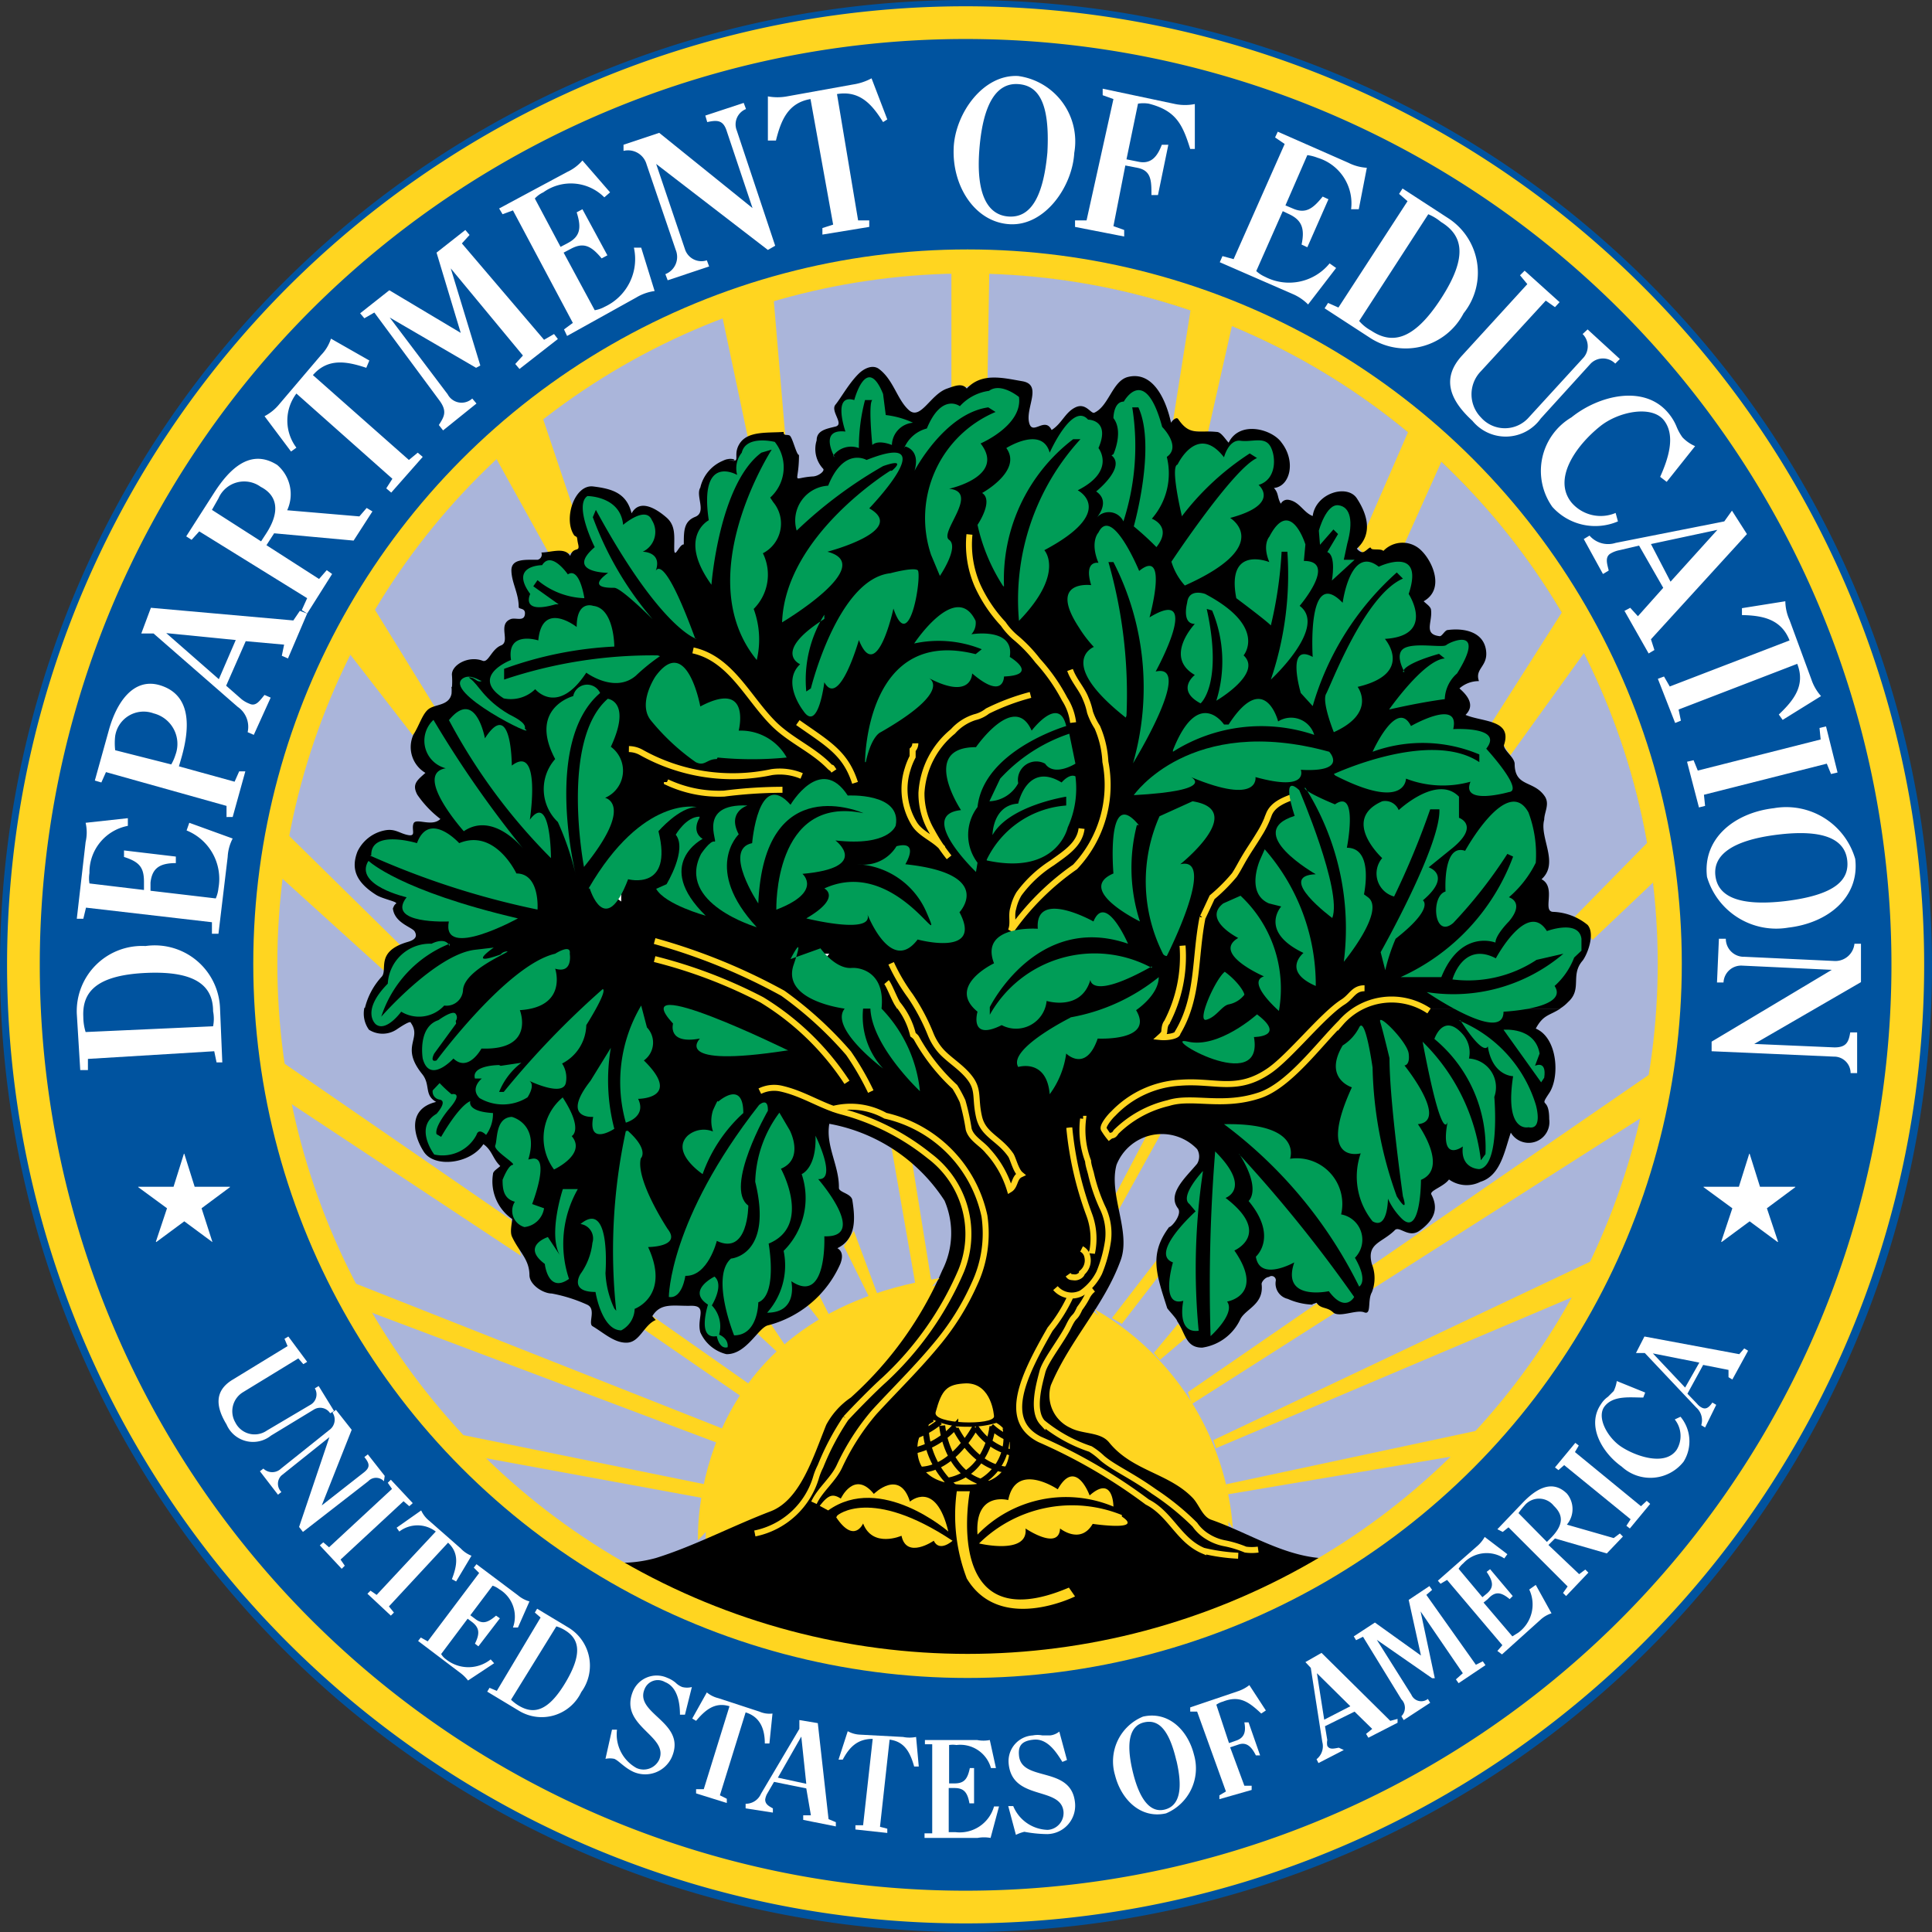 <svg xmlns="http://www.w3.org/2000/svg" xmlns:xlink="http://www.w3.org/1999/xlink" viewBox="0 0 50.32 50.32"><rect x="0" y="0" width="50.32" height="50.32" fill="#333333" stroke="none"/><defs><clipPath id="clip-path" transform="translate(0 -0.42)"><rect width="50.56" height="51.06" style="fill:none"/></clipPath></defs><g id="Layer_2" data-name="Layer 2"><g id="header_footer" data-name="header/footer"><g style="clip-path:url(#clip-path)"><path d="M25.16,50.74A25.16,25.16,0,1,0,0,25.58,25.17,25.17,0,0,0,25.16,50.74" transform="translate(0 -0.42)" style="fill:#00539f"/><path d="M25.19,43.53a18,18,0,1,0-18-18,18,18,0,0,0,18,18" transform="translate(0 -0.42)" style="fill:#aab5da"/><polyline points="23.22 29.89 23.84 33.44 24.26 33.39 23.74 30.16" style="fill:#ffd520"/><polygon points="30.94 36.26 43.14 27.86 42.83 29.06 31.04 36.57 30.94 36.26" style="fill:#ffd520"/><polygon points="30.05 35.24 30.68 34.48 30.94 34.8 30.21 35.42 30.05 35.24" style="fill:#ffd520"/><polygon points="28.96 34.33 30.21 32.71 30.23 33.17 29.22 34.48 28.96 34.33" style="fill:#ffd520"/><polyline points="41.02 23.87 43.09 21.76 43.25 22.8 41.48 24.48" style="fill:#ffd520"/><polyline points="39.34 19.67 41.37 16.85 40.8 15.76 38.81 18.89" style="fill:#ffd520"/><polyline points="22.62 33.75 21.98 32.46 22.24 32.06 22.85 33.7 22.62 33.77" style="fill:#ffd520"/><polygon points="21.32 33.7 21.6 34.26 21.36 34.41 21.04 34 21.32 33.7" style="fill:#ffd520"/><polygon points="20.04 34.43 20.47 35.07 20.25 35.22 19.57 34.59 20.04 34.43" style="fill:#ffd520"/><polygon points="16.91 34.22 19.5 36.04 19.29 36.36 16.65 34.54 16.91 34.22" style="fill:#ffd520"/><polygon points="13.31 31.77 7.26 27.6 7.42 28.64 13.57 32.71 13.31 31.77" style="fill:#ffd520"/><polygon points="7.41 21.65 10.44 24.63 10.02 25.3 7.15 22.7 7.41 21.65" style="fill:#ffd520"/><polygon points="8.93 16.8 10.75 19.15 11.33 18.42 9.66 15.71 8.93 16.8" style="fill:#ffd520"/><polyline points="35.54 14.46 36.52 14.3 37.67 11.74 36.78 11.01 35.37 14.25" style="fill:#ffd520"/><polygon points="32.14 8.25 31.04 7.88 30.52 11.17 31.46 11.27 32.14 8.25" style="fill:#ffd520"/><polygon points="12.84 11.79 14.36 14.53 15.28 14.29 14.09 10.75 12.84 11.79" style="fill:#ffd520"/><polygon points="19.52 11.59 18.79 8.14 20.14 7.67 20.45 11.32 19.52 11.59" style="fill:#ffd520"/><polygon points="25.77 6.84 25.72 9.92 24.78 10.18 24.78 6.89 25.77 6.84" style="fill:#ffd520"/><polyline points="28.91 30.83 29.11 31.56 30.23 29.54 29.88 29.54 29.07 31.08" style="fill:#ffd520"/><path d="M25.36,42.6C28.69,42.6,32,42.31,32,40s-3.29-6.72-6.72-6.3-6.9,4.4-6.9,6.72,3.69,2.19,7,2.19" transform="translate(0 -0.42)" style="fill:#ffd520"/><path d="M11.77,18.34a2,2,0,0,0,0-.35c0-.26.44-.5.8-.36.15.06.23-.3.48-.4s-.09-.54.24-.68c.12-.06.35.07.38-.12s-.16-.13-.16-.2c0-.36-.18-.62-.19-.94S13.66,15,14,15a.14.14,0,0,0,.1-.19c.25,0,.61-.15.75.09.09-.26.26-.08.21-.3s0-.17-.1-.23c-.3-.42,0-1.34.49-1.28s.87.17,1,.7c.22-.4.67-.1.91.11s.2.48.2.8.13-.11.25-.1c0-.36,0-.6.3-.72s0-.55.13-.76a1,1,0,0,1,.59-.7c.28-.14.49.08.05-.05.5.15.17-.05.38-.39s.72-.28,1.15-.31c0,.11.07.06.15.09s.18.51.25.51c0,.8-.23.6.35.56.15,0,.33-.14.28-.2a.75.75,0,0,1-.17-.74c0-.26.25-.3.49-.36s-.14-.4,0-.57.37-.59.63-.83c.11-.1.32-.22.49-.11.39.28.48.8.79,1.08s.56-.41,1-.56c.2-.07.39-.15.51,0,.39-.42.93-.28,1.45-.19s.09.67.17,1.06.41-.16.59.21c.27-.17.35-.46.62-.59s.4.17.49.14c.38-.17.47-.82.87-.93.66-.17,1,.59,1.13,1.19.05-.08.15-.16.19-.09.3.44.51.28,1,.33.11,0,.21.17.31.28.29-.59,1.14-.35,1.38,0,.38.49.22,1.14-.2,1.18.13.14.08.24.18.41a.19.19,0,0,1,.21-.1c.28.05.38.33.62.42.08-.6.9-.84,1.15-.46s.44.91,0,1.31c0,0,.1.13.19.08s.16-.15.18-.09.26,0,.32.07a.69.69,0,0,1,1,0c.29.29.6,1,.05,1.31.07.07.17.13.19.21.05.33-.21.65.23.7.06,0,.13-.15.2-.16.44-.06.92.05,1,.5s-.3.49-.18.83a.76.76,0,0,0-.53.21l0,0Z" transform="translate(0 -0.42)"/><path d="M38,18.34c.2.17.44.44.17.7.45.19,1.23.12,1,.79,0,.14.27.31.28.48,0,.61.48.43.77.83.16.21,0,.43,0,.63-.13.47.4,1.13-.07,1.55.4.21,0,.85.31.85a1.5,1.5,0,0,1,.89.34c.2.23,0,.76-.13.93-.33.38,0,.74-.38,1.08a1,1,0,0,1-.21.17H9.5a1.86,1.86,0,0,1,.44-.83c.17-.18-.18-.66.69-.91.2-.06.24-.15.17-.27s-.58-.23-.57-.67c0,.17,0,0,.08-.05s-.33-.12-.51-.23c-.59-.37-.64-.74-.49-1.13a1,1,0,0,1,.7-.55c.28-.06.4.08.62.12s.08-.14.14-.3.48.1.7-.12a2.75,2.75,0,0,1-.6-.63c-.15-.28,0-.38.21-.57a.78.78,0,0,1-.31-1c.16-.25.24-.57.42-.68s.51-.08.57-.38a1.09,1.09,0,0,0,0-.18Z" transform="translate(0 -0.42)"/><path d="M40.64,26.69c-.29.19-.44.15-.64.52.57.24.63,1.26.35,1.68s0,.06,0,.68a.54.54,0,0,1-1,.35c-.16.46-.26,1.12-.79,1.28a.79.79,0,0,1-.82-.06c-.14.19-.51.29-.46.39.23.43,0,.72-.3.94s-.54-.15-.66,0c-.34.33-.73.33-.59.87a1,1,0,0,1,0,.74c-.12.21,0,.6-.2.52s-.65.15-.81,0-.32-.08-.43-.25c-.23.09-.13,0-.1.05a1.72,1.72,0,0,1-.65-.15.41.41,0,0,1-.31-.48.11.11,0,0,0-.18-.09c-.09,0-.2.13-.19.19.06.52-.4.63-.55.9a1.3,1.3,0,0,1-1,.75c-.43,0-.43-.37-.65-.69,0-.05-.25-.31-.26-.34-.28-.88-.48-1.4.05-2.11.07,0,.35-.34.23-.49-.29-.38.21-.81.5-1.16a.37.37,0,0,0,0-.38,1.27,1.27,0,0,0-2.1.41c-.21.78.38,1.73.11,2.48-.43,1.19-1.32,2.07-1.82,3.26a.93.93,0,0,0,.51,1.11c.32.17.77.1,1,.37.61.76,1.56.8,2.19,1.46.16.17.25.48.47.56,1.09.38,2.12,1.11,3.33,1-.3.54-.89.68-1.38.89a22.81,22.81,0,0,1-3.52,1.33,18.65,18.65,0,0,1-8.34.23,19.18,19.18,0,0,1-5.75-2.24s.07-.1.1-.09A3.47,3.47,0,0,0,17.08,41c1-.31,2-.84,3-1.22.76-.3,1.09-1.38,1.44-2.25a2,2,0,0,1,.64-.71,9.53,9.53,0,0,0,2.38-3.31,2.14,2.14,0,0,0,.06-1.82,4.54,4.54,0,0,0-3-2c-.1.58.26,1.09.25,1.67,0,.12.32.14.35.32.07.45.12,1-.39,1.25.17.1.12.29.08.4A2.83,2.83,0,0,1,20,34.94c-.25.06-.56.76-1.08.75a1,1,0,0,1-.68-.57c-.1-.37.2-.7-.25-.69s-.78-.09-1,.27c0,0,.05.06.09.1-.31.13-.41.57-.74.59s-.62-.26-.91-.43c-.12-.08.11-.45-.14-.56a4,4,0,0,0-.92-.29c-.22,0-.57-.22-.58-.47,0-.42-.26-.6-.45-1-.07-.13,0-.38,0-.47A1.19,1.19,0,0,1,12.84,31c0-.08.12-.14.19-.21-.2-.19-.21-.41-.44-.57-.33.51-1.27.63-1.55.2s-.43-1.12.32-1.3c-.32-.18-.14-.44-.36-.72-.59-.73,0-.92-.3-1.34,0-.08-.32.14-.38.18a.66.66,0,0,1-.71,0,.72.72,0,0,1-.12-.57Z" transform="translate(0 -0.42)"/><polygon points="45.84 30.91 46.76 30.91 46.76 30.92 46.02 31.47 46.31 32.34 46.3 32.35 45.57 31.81 44.84 32.35 44.83 32.34 45.12 31.47 44.37 30.92 44.37 30.91 45.29 30.91 45.56 30.05 45.57 30.05 45.84 30.91" style="fill:#fff"/><polygon points="5.07 30.91 5.99 30.91 5.99 30.92 5.25 31.47 5.53 32.34 5.53 32.35 4.8 31.81 4.07 32.35 4.06 32.34 4.35 31.47 3.6 30.92 3.6 30.91 4.52 30.91 4.79 30.05 4.8 30.05 5.07 30.91" style="fill:#fff"/><path d="M25.15,50.09A24.54,24.54,0,1,0,.61,25.55,24.54,24.54,0,0,0,25.15,50.09Z" transform="translate(0 -0.42)" style="fill:none;stroke:#ffd520;stroke-width:0.852px"/><polygon points="31.6 37.51 41.63 32.76 41.27 33.65 31.67 37.72 31.6 37.51" style="fill:#ffd520"/><polygon points="31.93 38.66 38.76 37.2 38.14 37.88 31.98 38.92 31.93 38.66" style="fill:#ffd520"/><polygon points="9.03 33.34 9.5 34.12 18.71 37.59 18.82 37.21 9.03 33.34" style="fill:#ffd520"/><polygon points="11.63 37.29 18.41 38.67 18.32 39.02 12.11 37.88 11.63 37.29" style="fill:#ffd520"/><path d="M21.39,25.26s.07.09.11.09.07-.06.1-.09Z" transform="translate(0 -0.42)" style="fill:#fff"/><path d="M16.18,23.69s-.1.07-.1.11.06.07.1.1Z" transform="translate(0 -0.42)" style="fill:#fff"/><path d="M32,26.58a.68.68,0,0,0,.41-.25c0-.07-.17-.35-.51-.6-.26.21-.74,1.32-.48,1.25s.4-.36.58-.4" transform="translate(0 -0.42)" style="fill:#009d57"/><path d="M12.21,18.06c.1,0,.15.05.22.09s.14,0,.1,0-.27-.18-.46-.07c-.6.35,2,1.63,1.6,1.32.05-.16-.31-.32-.42-.38-.66-.39-.79-.78-1-.92" transform="translate(0 -0.42)" style="fill:#009d57"/><path d="M18.18,40.54s-.29-5.81,6.29-6.83" transform="translate(0 -0.42)" style="fill:#ffd520"/><path d="M28.51,34.52a7.17,7.17,0,0,1,3.6,5.71" transform="translate(0 -0.42)" style="fill:#ffd520"/><path d="M21.67,29.31a1.85,1.85,0,0,1,1.39.17,3.41,3.41,0,0,1,2.58,2.61,3.1,3.1,0,0,1-.26,1.77,6.66,6.66,0,0,1-.94,1.52c-.54.66-1.12,1.22-1.67,1.82a6.17,6.17,0,0,0-.91,1.42c-.16.34-.51.61-.66.94M19.79,28.84a.84.84,0,0,1,.54-.07c.6.13,1.07.47,1.63.61a6.17,6.17,0,0,1,2.25,1.15,2.54,2.54,0,0,1,.82,3,8.37,8.37,0,0,1-2,2.83c-.29.26-.74.72-1,1a6.69,6.69,0,0,0-.66,1.25,1.69,1.69,0,0,0-.11.27,2.1,2.1,0,0,1-1.6,1.48" transform="translate(0 -0.42)" style="fill:none;stroke:#ffd520;stroke-width:0.156px"/><path d="M21.35,39.64c.24-.31.35-.31.55-.19,0,0,.35-.75.86-.12,0,0,.67-.67.94.2,0,0,.67-.59,1,.78,0,0-1.76-1.53-3.13-.55Z" transform="translate(0 -0.42)" style="fill:#ffd520"/><path d="M21.81,39.89s.86-.76,3,.66c0,0-.34.31-.49,0,0,0-.71.49-.84-.13,0,0-.75.33-1-.32,0,0-.23.54-.7-.16" transform="translate(0 -0.42)" style="fill:#ffd520"/><path d="M24.37,37.2c.16-.59.29-.73.8-.75.67,0,.72.86.72.86,0,.24-1.61.21-1.52-.11" transform="translate(0 -0.42)" style="fill:#ffd520"/><path d="M24.31,37.45a.74.74,0,0,0-.41.59c-.06.63.33,1.05,1.25,1.05s1.15-.5,1.15-1a.67.67,0,0,0-.35-.61,2.46,2.46,0,0,1-.78.1,2,2,0,0,1-.86-.18" transform="translate(0 -0.42)" style="fill:#ffd520"/><path d="M24.54,37.55s.1,1.35,1.24,1.52m-.89-1.44s.47,1,1.34,1.07m-.81-1.09a1.55,1.55,0,0,0,1,.66m-.61-.7a1.56,1.56,0,0,0,.57.35m-.19-.31a1.32,1.32,0,0,1-.75,1.46m.41-1.5S25.74,38.86,24.6,39m.8-1.41s-.56,1.09-1.43,1.11m.91-1.13a2.06,2.06,0,0,1-1.1.64m.7-.76a2.12,2.12,0,0,1-.6.35" transform="translate(0 -0.42)" style="fill:none;stroke:#000;stroke-width:0.157px"/><path d="M28.47,34a.6.6,0,0,0-.17.22,2.2,2.2,0,0,1-.18.28l0,0c-.14.31-.12.12-.29.47s-.61.9-.68,1.18-.29,1,0,1.32a3.9,3.9,0,0,0,1.25.69,1.83,1.83,0,0,1,.31.24c.31.26.73.43,1.35.87a6.86,6.86,0,0,1,1.06.86,1.08,1.08,0,0,0,.33.31,1.28,1.28,0,0,0,.42.17s0,0,0,0a2.87,2.87,0,0,1,.57.17,1.2,1.2,0,0,0,.33,0m-4.6-7.83a.28.28,0,0,1,.15.2.42.42,0,0,1-.14.42c0,.06-.11.13-.2.12s-.11,0-.16-.07m.39-4.06a2.31,2.31,0,0,0,.13,1.1c0,.09.06.26.08.35a4.49,4.49,0,0,0,.29.85,1.54,1.54,0,0,1,.15.87,3.49,3.49,0,0,1-.23.84,1.39,1.39,0,0,1-.46.53.56.56,0,0,1-.68-.13m.38.24a4.07,4.07,0,0,1-.52.83c-.7,1.22-1.26,2.37-.27,2.87a14.07,14.07,0,0,1,2.8,1.63c.61.31.82,1,1.46,1.27a4.87,4.87,0,0,0,.91.13m-4.4-11.15a8.9,8.9,0,0,0,.52,2.27,1.78,1.78,0,0,1,.07,1V33" transform="translate(0 -0.42)" style="fill:none;stroke:#ffd520;stroke-width:0.156px"/><path d="M29,39.66s0-.84-.62-.29c0,0-.36-1-.83-.16,0,0-1.09-.74-1.29.28,0,0-.88-.24-.8.9A3.2,3.2,0,0,1,29,39.66" transform="translate(0 -0.42)" style="fill:#ffd520"/><path d="M29.22,39.88a3.45,3.45,0,0,0-3.72.74s1.29.31,1.21-.39c0,0,.87.59.9,0,0,0,.53.43.85-.12,0,0,1.35.2.76-.19" transform="translate(0 -0.42)" style="fill:#ffd520"/><path d="M25.15,41.48C26,43,28,42,28,42l-.16-.23c-3.33,1.42-2.58-2.51-2.58-2.51h-.34a4.61,4.61,0,0,0,.26,2.27" transform="translate(0 -0.42)" style="fill:#ffd520"/><path d="M24.11,37.39a2.17,2.17,0,0,0,.76,1.78" transform="translate(0 -0.42)" style="fill:none;stroke:#000;stroke-width:0.157px"/><path d="M11.69,19.17a15.15,15.15,0,0,0,2.66,3.6s0-1.74-.55-1c0,0,.31-2-.47-1.41,0,0,0-1.79-.7-.71,0,0-.24-1.33-.94-.47" transform="translate(0 -0.42)" style="fill:#009d57"/><path d="M11.29,19.17a28.14,28.14,0,0,0,2.35,3.37s-.78-1-1.56-.47c0,0-1.33-1.49-.47-1.64a.74.74,0,0,1-.32-1.26" transform="translate(0 -0.42)" style="fill:#009d57"/><path d="M15,23.22s-.87-3.47.63-4.75a.37.37,0,0,0-.7.08s-1.18.31-.47,1.64a1.18,1.18,0,0,0,.07,1.64A7.6,7.6,0,0,1,15,23.22" transform="translate(0 -0.42)" style="fill:#009d57"/><path d="M15.21,23s-.63-3.29.62-4.38c0,0,.63.07.08,1.25a.77.77,0,0,1-.15,1.33s.78.16-.55,1.8" transform="translate(0 -0.42)" style="fill:#009d57"/><path d="M9.63,22.7A21.18,21.18,0,0,0,14,24.11s.07-.94-.55-.94c0,0-.55-1.18-1.49-.79,0,0-.78-.86-1.1,0,0,0-1.21-.37-1.19.32" transform="translate(0 -0.42)" style="fill:#009d57"/><path d="M9.61,22.85s.8.77,3.88,1.49c0,0-2,1.1-1.8.08,0,0-1.65.08-1.1-.63,0,0-1.37-.31-1-.94" transform="translate(0 -0.42)" style="fill:#009d57"/><path d="M11.71,25A3.07,3.07,0,0,0,9.93,26.9s1.4-1.6,2.42-1.74l.51-.06s-.74.51.18.18a.22.22,0,0,1,.17-.08c.12,0-1.11.47-1.15,1a.43.43,0,0,1-.49.41.89.89,0,0,1-1.12.16s-.39.54-.66.33c0,0-.41-.33.31-1.06A1.1,1.1,0,0,1,11.24,25s.37-.2.47.07" transform="translate(0 -0.42)" style="fill:#009d57"/><path d="M11.88,27.08l-.57.78s-.13.24.06.18c0,0,1.84-2.49,3.09-2.78,0,0,.42-.27.38,0,0,0,.09.53-.38.39,0,0,.34,1-.92,1.08,0,0,.42,1.05-1,1,0,0-.34.63-.73.26,0,0-.62.68-.8,0,0,0-.14-.82.41-1,0,0,.38-.28.45-.16a.15.15,0,0,1,0,.18" transform="translate(0 -0.42)" style="fill:#009d57"/><path d="M11.45,28.63a3.59,3.59,0,0,0,.31.29s.34-.08-.07.39c0,0-.38.45-.32.65l.12.07s.45-.8.76-.93c0,0-.11.27.59.31a.93.93,0,0,1-.18.57s-.19-.2-.25,0a1,1,0,0,1-1.1.51s-.54-.71.06-1.06c0,0,.3-.33.08-.37a.21.21,0,0,1-.18-.24Z" transform="translate(0 -0.42)" style="fill:#009d57"/><path d="M13,28.16s-.73,0-.63.35l.18,0s-.32.25-.06.51A1.2,1.2,0,0,0,13.74,29s.25-.37,0-.45c0,0,.94.47,1,.06a.68.68,0,0,0-.1-.49,1.15,1.15,0,0,0,.63-1s.56-.88.43-.94a22.52,22.52,0,0,0-2.58,2.68H13a1.8,1.8,0,0,1,.58-.76l-.54.08" transform="translate(0 -0.42)" style="fill:#009d57"/><path d="M13.86,30.6c.49-.08,0,1.18,0,1.18s.31.11.31.11a.58.58,0,0,1-.51.49.44.44,0,0,1-.25-.66c-.3-.08-.32-.34-.32-.57,0,0,.14-.37.26-.39s-.51-.37-.45-.51,0-.72.43-.74c0,0,.72.17.43,1.11" transform="translate(0 -0.42)" style="fill:#009d57"/><path d="M18.61,33.67s-.74.36-.17.73c0,0-.3.92.23.82,0,0,.06.35.28.29,0,0,.05-.21-.22-.33a.79.79,0,0,0-.19-.76s.33-.53.07-.75" transform="translate(0 -0.42)" style="fill:#009d57"/><path d="M20,29.35s-1.15,2-.51,2.47c0,0,0,1.31-.82.92,0,0-.23.93-.82.91,0,0-.08.61-.43.55,0,0,0-2,2.35-5,0,0,.23-.21.23.12" transform="translate(0 -0.42)" style="fill:#009d57"/><path d="M18.71,29.11s.65-.58.65.3A3.94,3.94,0,0,0,18.3,31s-.84-.56-.39-1a.64.64,0,0,1,.66-.11.89.89,0,0,1,0-.55c.12-.27.12-.24.12-.24" transform="translate(0 -0.42)" style="fill:#009d57"/><path d="M16.3,29.88a14.73,14.73,0,0,0-.25,4.68L16,34.5a2.43,2.43,0,0,1-.23-.92s.15-1.94-.65-1.28a.38.38,0,0,1,.31.49,1.71,1.71,0,0,1-.31.81s-.31.47.39.47c0,0,.16,1,.67,1a.65.65,0,0,0,.35-.56s.94-.34.35-1.61c0,0,.88,0,.51-.47,0,0-.84-1.27-.7-1.84,0,0,.23-.21-.34-.72" transform="translate(0 -0.42)" style="fill:#009d57"/><path d="M20.53,27.78s-4.3-2.11-3-.7c0,0-.16.55.7.39,0,0-.78.78,2.27.31" transform="translate(0 -0.42)" style="fill:#009d57"/><path d="M16.7,26.61a3.9,3.9,0,0,0-.4,3.05s.55-.15.32-.62c0,0,1.17,0,.15-1a.57.57,0,0,0,.08-.86Z" transform="translate(0 -0.42)" style="fill:#009d57"/><path d="M15.91,27.71A5,5,0,0,0,16,29.82s-.7.47-.55-.31c0,0-.86.07-.07-.94Z" transform="translate(0 -0.42)" style="fill:#009d57"/><path d="M14.66,29a1.37,1.37,0,0,0-.23,1.88s.86-.4.46-.87c0,0,.32-.15-.23-1" transform="translate(0 -0.42)" style="fill:#009d57"/><path d="M14.27,32.64s-.71.23-.08.7c0,0,.08.78.63.39a2.87,2.87,0,0,1,.23-2.34h-.39s-.39,1.17-.08,1.72Z" transform="translate(0 -0.42)" style="fill:#009d57"/><path d="M17.05,24.93a15.52,15.52,0,0,1,3.34,1.36,9.79,9.79,0,0,1,1.71,1.56,7.24,7.24,0,0,1,.58,1M17.05,25.4a12.73,12.73,0,0,1,2.79,1.06,7,7,0,0,1,2.22,2.15" transform="translate(0 -0.42)" style="fill:none;stroke:#ffd520;stroke-width:0.156px"/><path d="M15.36,23.56s.4,1.33,1-.24c0,0,1.18.32.79-1.25,0,0,.54-.63,1-.63,0,0-1.41-.31-2.82,2.12" transform="translate(0 -0.42)" style="fill:#009d57"/><path d="M20.22,24.11s-.08-3,2.27-2.51c0,0-2.59-1.17-2.74,2.35,0,0-.94-1.41-.16-1.57,0,0,.16-1.95,1-1,0,0,.78-1.33,1.49-.24,0,0,1.41-.08,1.25.78,0,0-.16.55-1.57.39,0,0,.94.71-.86.87,0,0,.55.47-.7.94" transform="translate(0 -0.42)" style="fill:#009d57"/><path d="M22.33,22.93a2.07,2.07,0,0,1,1.8,1.25c.55,1.26-.78-1.48-2.66-.62,0,0,.47.23-.47.78,0,0,1.88.47,1.57-.16,0,0,.62,1.65,1.33.71,0,0,1.72.47,1.09-.71,0,0,.94-1-1.41-1.25,0,0,.39-.63-.23-.47a1,1,0,0,1-1,.47" transform="translate(0 -0.42)" style="fill:#009d57"/><path d="M25.25,14.34a2.67,2.67,0,0,0,.21,1.33,3.73,3.73,0,0,0,.67,1,1.78,1.78,0,0,0,.35.38,3.78,3.78,0,0,1,.55.58,4.75,4.75,0,0,1,.7,1,1.45,1.45,0,0,1,.22.61m-.08-1.37c.1.28.31.49.41.75a1.79,1.79,0,0,1,.11.35,1.75,1.75,0,0,0,.19.39,2.57,2.57,0,0,1,.21.9A3.11,3.11,0,0,1,28,23a6.76,6.76,0,0,0-1.67,1.66c.08-.19,0-.39.06-.58a1.26,1.26,0,0,1,.15-.38,3.2,3.2,0,0,1,.87-.81c.33-.24.71-.47.76-.89m-10.8-1.21a3.19,3.19,0,0,0,1.49.3,12.2,12.2,0,0,1,1.52-.1m-4-1.06a.68.68,0,0,1,.31.08,4.88,4.88,0,0,0,3.41.52,1.48,1.48,0,0,1,.78.1m-.1-1.39c.78.55,1.24.79,1.49,1.57m-4.22-3.45c1,.22,1.44,1.27,2.13,1.94.44.42,1,.65,1.42,1.08.12.12,0-.06.12.12" transform="translate(0 -0.42)" style="fill:none;stroke:#ffd520;stroke-width:0.156px"/><path d="M23.84,19.78a.23.23,0,0,1-.07.17s0,.13,0,.18a1.79,1.79,0,0,0-.13.32,1.72,1.72,0,0,0,.17,1.42c.17.28.53.39.75.65m2.28-4a5.84,5.84,0,0,0-1.12.42.85.85,0,0,1-.33.16,1.28,1.28,0,0,0-.57.37A2.23,2.23,0,0,0,24,21.07a1.92,1.92,0,0,0,.27,1,4.45,4.45,0,0,0,.45.68" transform="translate(0 -0.42)" style="fill:none;stroke:#ffd520;stroke-width:0.157px"/><path d="M35.54,26.16c-.29,0-.33.22-.58.37-.53.35-1.36,1.4-1.89,1.77-.85.59-1.41.25-2.33.32a2.61,2.61,0,0,0-1.75.81c-.06.05-.29.32-.24.4a1.73,1.73,0,0,0,.14.2c.09-.07.1,0,.18-.13a2.87,2.87,0,0,1,1.36-.75c.63-.2,1.41.13,2.4-.21.76-.27,1.51-1.3,2.09-1.88a1.75,1.75,0,0,1,2.3-.31m-3.48-5.6c-.28.1-.58.21-.69.48a2.61,2.61,0,0,1-.26.53c-.12.2-.24.37-.36.57s-.18.33-.28.48a4.54,4.54,0,0,1-.58.58s-.25.54-.25.53c-.21,1.06-.09,2.07-.65,3,0,.08-.26.13-.45.11.1-.09.09-.1.1-.12s0-.18.07-.26a3.71,3.71,0,0,0,.41-2" transform="translate(0 -0.42)" style="fill:none;stroke:#ffd520;stroke-width:0.156px"/><path d="M31.33,30.92s-.62.66-.35.86l.16.19s-1.22,1.1-.59,1.33c0,0-.35,1.18.27,1,0,0-.19.86.4.78a17.11,17.11,0,0,1,.11-4.14" transform="translate(0 -0.42)" style="fill:#009d57"/><path d="M31.65,30.41a43.18,43.18,0,0,0-.12,4.81s.66-.59.43-.9c0,0,1-.16.19-1.33,0,0,1-.43-.23-1.37,0,0,.7-.24-.27-1.21" transform="translate(0 -0.42)" style="fill:#009d57"/><path d="M32.27,30.48a35.77,35.77,0,0,1,3,3.72s-.23.43-.66-.15c0,0-1.25.27-.9-.75,0,0-.9.51-1-.15,0,0,.59-.51-.19-1.45,0,0,.35-.28-.24-1.22" transform="translate(0 -0.42)" style="fill:#009d57"/><path d="M31.88,29.7a11.76,11.76,0,0,1,3.52,4.23s.25-.13-.11-.75a.67.67,0,0,0-.36-1.13A1.19,1.19,0,0,0,33.6,30.6s.35-.94-1.72-.9" transform="translate(0 -0.42)" style="fill:#009d57"/><path d="M35.75,28.25a10.43,10.43,0,0,0,.63,3.33c.33.51.16,0,.16,0s-.35-2.47-.35-3.6c0,0-.16-.67-.24-.94s.7.51.74.82-.11.31-.11.31,1.17,1.45.35,1.53c0,0,.82,1.14.08,1.45,0,0,0,1.52-.51,1a1.73,1.73,0,0,1-.35-.51s0,.82-.4.59a1.85,1.85,0,0,1-.31-1.77s-1.16.31-.23-1.72c0,0-.75-.23-.24-1.09a1.19,1.19,0,0,0,.43-.47c.16-.32.35,1.05.35,1.05" transform="translate(0 -0.42)" style="fill:#009d57"/><path d="M37.05,27.55a5.18,5.18,0,0,1,1.52,3.09l.12-.16a3.68,3.68,0,0,0-1.33-3s.23-.7.74-.12a.72.72,0,0,1,.16.63.75.75,0,0,1,.66,1s.16,1.8-.39,1.88c0,0-.5,0-.43-.59,0,0-.62.47-.39-.67,0,0-.12.79-.66-2.07" transform="translate(0 -0.42)" style="fill:#009d57"/><path d="M38,27a3.47,3.47,0,0,1,2,2.19s.2.67-.19.59c0,0-.63.16-.4-1.33,0,0-.54,0-.66-.78,0,0-.08.31-.71-.67" transform="translate(0 -0.42)" style="fill:#009d57"/><path d="M39.16,27.24s.82-.08.94.62l-.12.32s.31-.16.24.31l-.08.12Z" transform="translate(0 -0.42)" style="fill:#009d57"/><path d="M41,25.36a1.9,1.9,0,0,1-.51.74c.39.59-1.33.67-1.33.67,0,.86-2-.51-2-.51a4.43,4.43,0,0,0,3.56-1l-.7.16a3.23,3.23,0,0,1-2.19.51s.27-1,1.13-.55c0,0,.82-1.53,1.33-.71,0,0,.83-.31.9.2l0,.31Z" transform="translate(0 -0.42)" style="fill:#009d57"/><path d="M37.48,25.87l-1,0a5.57,5.57,0,0,0,2.93-3.14l-.15-.07a12.23,12.23,0,0,1-1.41,1.8c-.51.43-.59-.71-.2-.82,0,0-.08-1.26.51-1.06,0,0,1.1-2,1.65-1A3.12,3.12,0,0,1,40,22.89a2.84,2.84,0,0,1-.7.9s.43.12,0,.63c0,0-.35.35-.35.55,0,0-.9-.36-1.41.9" transform="translate(0 -0.42)" style="fill:#009d57"/><path d="M38,21.21s0-.24,0,.51c0,0,.55.19-.16.78l-.63.51s.63.2-.15.86c0,0,.31.2-.71,1a4.89,4.89,0,0,0-.27.82l-.12-.47s1.57-2.78,1.53-3.72h-.24a20.88,20.88,0,0,1-.94,2.27.62.62,0,0,1-.31-1s-1.09-1,0-1.48a.38.38,0,0,1,.43.23s1-.94,1.57-.35" transform="translate(0 -0.42)" style="fill:#009d57"/><path d="M34.74,20.58s2.5-1.17,3.79-.31l0-.2A3.8,3.8,0,0,0,35.75,20s.63-1.41,1-.67c0,0,1.29-.74,1.1.08,0,0,1.33-.08.86.51,0,0,1,1.09.59,1.13,0,0-1.26.36-1-.27a2.67,2.67,0,0,1-1.68-.08s0,.86-1.84-.08" transform="translate(0 -0.42)" style="fill:#009d57"/><path d="M34,20.94a6.88,6.88,0,0,1,1,4.53s1.1-1.33.63-1.68-.12,0-.12,0,.31-1.29-.43-1.29c0,0,.31-1.56-.31-1.13,0,0-.79-.32-.79-.43" transform="translate(0 -0.42)" style="fill:#009d57"/><path d="M33.84,21s1.13,2.63.86,3.33c0,0-1.49-1.1-.43-1.14,0,0-1.92-1.09-.55-1.52,0,0-.39-1.14.12-.67" transform="translate(0 -0.42)" style="fill:#009d57"/><path d="M32.31,23.75a3.31,3.31,0,0,1,1,3s-.86-.75-.39-.9c0,0-1.37-.59-.67-1,0,0-.94-.47-.39-.9Z" transform="translate(0 -0.42)" style="fill:#009d57"/><path d="M32.82,22.81s-.39.87.23,1.14l.32.08s-.59.65.58,1.21c0,0-.58.47.32.86a5.36,5.36,0,0,0-1.33-3.56Z" transform="translate(0 -0.42)" style="fill:#009d57"/><path d="M32.74,26.84s-1,.9-1.8.71,2,1.45,1.72-.12c0,0,.86,0,.08-.59" transform="translate(0 -0.42)" style="fill:#009d57"/><path d="M30,25.63a3.13,3.13,0,0,0-4.22,1.22l0-.2S27,24.18,29.38,25c0,0-.58-1.35-.9-.58,0,0-1.53-.86-1.45.19,0,0-1.53-.11-1.14.9,0,0-1.25.59-.43,1.26,0,0-.23.78.63.35a.8.8,0,0,0,1.17-.63s.9.28,1.14-.55c0,0,0,.55,1.6-.35" transform="translate(0 -0.42)" style="fill:#009d57"/><path d="M23.09,26c.07.08.2.43.29.57a2,2,0,0,1,.4.8s.07.05.09.09a5.09,5.09,0,0,0,1,1.27,3.35,3.35,0,0,1,.2.37,5.93,5.93,0,0,1,.16.73c.07.25.34.37.5.57a2.6,2.6,0,0,1,.57,1c.15-.09.11-.31.28-.39-.12-.1-.19-.4-.25-.5-.31-.45-.72-.52-.83-1s0-.69-.23-1-.59-.5-.8-.76a1.54,1.54,0,0,1-.23-.39,5.29,5.29,0,0,0-.53-1,4.86,4.86,0,0,1-.5-.85" transform="translate(0 -0.42)" style="fill:none;stroke:#ffd520;stroke-width:0.156px"/><path d="M27.89,26.92s-1.65.82-1.37,1.29c0,0,.74-.23.82.71a2.31,2.31,0,0,0,.43-1.06s.51.51.82-.39c0,0,1.49.08,1-.74,0,0,.59-.39.59-.86a5.06,5.06,0,0,1-2.31,1.05" transform="translate(0 -0.42)" style="fill:#009d57"/><path d="M29.53,21.13S31,19,34.62,20c0,0,.51.54-.74.47,0,0,.23.58-1.18.19,0,0,.12.75-1.68,0,0,0,.7.35-1.49.47" transform="translate(0 -0.42)" style="fill:#009d57"/><path d="M30.55,20a4.3,4.3,0,0,1,3.68-.44.63.63,0,0,0-.94-.35s-.35-1.37-1.29.08c0,0-.12,0-.12,0s-.67-1-1.33.67" transform="translate(0 -0.42)" style="fill:#009d57"/><path d="M30.2,21.68a4.19,4.19,0,0,0,.08,3.56.12.12,0,0,0,.11.08s1.33-2.62.35-2.39c0,0,1.77-1.41.32-1.64Z" transform="translate(0 -0.42)" style="fill:#009d57"/><path d="M29.61,21.91a4.51,4.51,0,0,0,.08,2.51S28,23.6,29,23.17c0,0-.2-2.31.66-1.26" transform="translate(0 -0.42)" style="fill:#009d57"/><path d="M25.42,23.13s-1.56-1.49-.39-1.61c0,0-1.09-1.64.39-1.64,0,0,1-1.45,1.45-.43,0,0,.71-.94.9-.12,0,0-2.15.63-2.31,2.11a1.2,1.2,0,0,0,0,1.45Z" transform="translate(0 -0.42)" style="fill:#009d57"/><path d="M26.05,20.7a4.3,4.3,0,0,1,1.8-1.17l.16.78s-.55.35-.79,0a.48.48,0,0,0-.7.51.89.89,0,0,1-.75.47Z" transform="translate(0 -0.42)" style="fill:#009d57"/><path d="M25.7,22.81a2.5,2.5,0,0,1,2.07-1.41v-.23s-1.49.23-1.92,1c0,0,0-.78.67-.82,0,0,.23-1.1,1.13-.55,0,0,.2-.24.36-.16a2.44,2.44,0,0,1-.2,1.33s-.27,1.26-2.11.86" transform="translate(0 -0.42)" style="fill:#009d57"/><path d="M22.25,25.63s.82,0,.71,1.06a3.61,3.61,0,0,1,1,2.15s-1.25-1.17-1.29-2.15l-.19,0A2,2,0,0,0,23,28.25s-1.41-1.05-1-1.56c0,0-1.65-.2-1.33-1.14s-.08-.15-.08-.15l.78-.28s.39.55.82.51" transform="translate(0 -0.42)" style="fill:#009d57"/><path d="M19.47,21.4s-.54.16-.23.75c0,0-.94.9.47,2.42,0,0-2.11-.62-1.45-1.91,0,0,.24-.36.35-.32s-.47-1,.86-.94" transform="translate(0 -0.42)" style="fill:#009d57"/><path d="M18.22,21.72s-.23.35.08.55c0,0-1.29.66.08,2,0,0-1.06-.29-1.29-.7l.27-.12s.55-.9.24-1.29c0,0,.27-.47.62-.47" transform="translate(0 -0.42)" style="fill:#009d57"/><path d="M18.69,20.15a9.17,9.17,0,0,0,1.8,0,1.37,1.37,0,0,0-1.25-.7s.34-1.34-1-.63c0,0-.35-1.91-1.17-.78,0,0-.47.7-.12,1.14a5.79,5.79,0,0,0,1.17,1.09c.24.12.28-.08.55-.08" transform="translate(0 -0.42)" style="fill:#009d57"/><path d="M17.13,17.49a12.13,12.13,0,0,0-4,.63v-.28A9.78,9.78,0,0,1,16,17.26s0-1-.55-1.06c0,0-.43-.16-.43.55,0,0-.9-.71-1,.35,0,0-.83-.27-.71.51,0,0-1.1.42-.19,1a.91.91,0,0,0,.82-.24s.58.71,1.33-.43c0,0,.74.55,1.29.08a5.13,5.13,0,0,1,.63-.51" transform="translate(0 -0.42)" style="fill:#009d57"/><path d="M18.53,15.65s.2-2.62,1.3-3.44l.27-.08s-2.15,3.33-.39,5.48a2.3,2.3,0,0,0-.08-1.33,1.26,1.26,0,0,0,.24-1.45.87.87,0,0,0,.27-1.33l-.08-.12a1.06,1.06,0,0,0,.12-1.45s-.75-.19-.86.28a.65.65,0,0,0-.12.58s-1-.58-.74,1.18c0,0-.83.43.07,1.68" transform="translate(0 -0.42)" style="fill:#009d57"/><path d="M18.14,17.06s-.93-.25-2.62-3.36c0,0-.08.19-.08.19A8.65,8.65,0,0,0,17,16.55s-.82-.82-1-.82-.7,0-.16-.39c0,0-1.13,0-.35-.67,0,0-.55-1.09-.19-1.33,0,0,.86,0,.93.75,0,0,.59-.51.75-.12a.57.57,0,0,1-.24.82s.55,0,.32.55c0,0,.15-.74,1.05,1.72" transform="translate(0 -0.42)" style="fill:#009d57"/><path d="M14,15.53a2,2,0,0,0,1.22.47s-.12-.82-.43-.62c0,0-.43-.63-.67-.24,0,0-.86,0-.31.75,0,0-.27.54.66.27,0,0,.08,0,.08,0l-.66-.47Z" transform="translate(0 -0.42)" style="fill:#009d57"/><path d="M21.47,16.43a3.21,3.21,0,0,0-.47,2l.12-.08s.7-2.85,2.07-3c0,0,.59-.16.71-.08s-.2,2.27-.63,1c0,0-.43,2-.9.82,0,0-.51,1.8-.9,1.1,0,0-.16,1.33-.55.74,0,0-.58-.74-.08-1.21,0,0-.74-.31.63-1.18" transform="translate(0 -0.42)" style="fill:#009d57"/><path d="M23.19,12.68s-2.74,1.68-2.82,3.95c0,0,2.51-1.49,1.18-1.84,0,0,2.11-.55,1.09-1.13,0,0,2-2.08-.07-1.26,0,0-.59-.35-1,.67a.91.91,0,0,0-.82,1.17A11.5,11.5,0,0,1,23,12.56c.66-.23.23.12.23.12" transform="translate(0 -0.42)" style="fill:#009d57"/><path d="M22.53,20.27s0-3.64,3-2.78c.08,0-.16,0-.16,0l.2-.16a3,3,0,0,0-1.76-.15s1.09-1.65,1.6-.59a.43.43,0,0,1-.11.35s1.13-.19,1,.59c0,0,.79.47-.15.51,0,0,0,.63-.83-.08,0,0,0,.71-1.13.12,0,0,.67.31-1.25,1.41,0,0-.24.08-.39.78" transform="translate(0 -0.42)" style="fill:#009d57"/><path d="M21.74,12.33s-.43-.75.28-.67c0,0-.35-1,.23-.82,0,0,.32-1.22.75-.16l.07.55a2.3,2.3,0,0,1,.71.2.6.6,0,0,0-.55.58s-.35-.15-.51,0c0,0-.11-1.09,0-1.17h-.19a4.82,4.82,0,0,0-.16,1.25.58.58,0,0,0-.67.2" transform="translate(0 -0.42)" style="fill:#009d57"/><path d="M23.58,12.05s.4.08.24.63c0,0,.78-1.49,1.92-1.65l.19.12a3,3,0,0,0-1.68,3.72l.23.55s.51-.75.24-.94.82-1.25,0-1.33c0,0,1.49-.32.82-1.18,0,0,1.1-.47,1-1.21,0,0-.47-.39-.78-.16A1.25,1.25,0,0,0,25,11s-.47-.36-.86.58a.88.88,0,0,0-.59.51" transform="translate(0 -0.42)" style="fill:#009d57"/><path d="M26.13,15.69a4.82,4.82,0,0,1-.67-1.6s.43-.63.12-.83c0,0,1.06-.58.63-1.17,0,0,.93-.59,1.13.12,0,0,.59-1.33,1-.86,0,0,.59,0,.27.74,0,0,.47.59-.54,1.1,0,0,1.05.54-.87,1.56,0,0,.55.59-.66,1.84a6.19,6.19,0,0,1,1.6-4.73h-.19a4.59,4.59,0,0,0-1.8,3.83" transform="translate(0 -0.42)" style="fill:#009d57"/><path d="M29.34,19.06a12.55,12.55,0,0,0-.47-4H29a7.16,7.16,0,0,1,.51,5.24s1.61-2.62.59-2.39c0,0,1.25-2.27-.16-1.41,0,0,.51-1.84-.27-1.21,0,0-.71-1.72-1.06-1,0,0-.23.24,0,.79,0,0-.39-.08-.19.58,0,0-1.14-.15-.32,1.1a3.18,3.18,0,0,0,.39.51s-1,.39.83,1.84" transform="translate(0 -0.42)" style="fill:#009d57"/><path d="M29,12.25s.27-.59,0-.94c0,0,0-.43.27-.43,0,0,.55-1,1,.66,0,0,.51.51.12.78A1.79,1.79,0,0,1,30,13.93s.55.2.12.74a7.68,7.68,0,0,0-.59-.54s.59-2.08.12-3.1h-.16A6.38,6.38,0,0,1,29.26,14a.42.42,0,0,0-.71-.08s.4-.43,0-.7c0,0,.79-.63.4-.94" transform="translate(0 -0.42)" style="fill:#009d57"/><path d="M30.78,13.85s-.31-1.29-.11-1.33c0,0,.51-1.09,1.21-.19,0,0,.12-.47.43-.43s.63-.12.78.15.16.86-.31,1c0,0,.6.5-.74.86,0,0,1.17.71-1.18,1.76a1.62,1.62,0,0,1-.35-.62s1.61-2.43,2.23-2.7l-.19-.12a7,7,0,0,0-1.77,1.64" transform="translate(0 -0.42)" style="fill:#009d57"/><path d="M34,14.6s-.39-1.26-.94-.2c0,0-.19.2,0,.66,0,0-1.13-.46-.86.94,0,0,.79.59.9.71a10.7,10.7,0,0,0,.28-1.92h.15a8.53,8.53,0,0,1-.43,3.33s1.49-1.37.75-1.92c0,0,1-1.17.11-1.17Z" transform="translate(0 -0.42)" style="fill:#009d57"/><path d="M34.35,14.24s.19-.7.51-.66.39.43.23,1L35,15h.28l-.59.54s.12-.66-.12-.74l.28-.47-.12-.12-.35.4Z" transform="translate(0 -0.42)" style="fill:#009d57"/><path d="M33.88,18.47s-.4-1.33.31-.94c0,0-.16-2.39.78-1.41,0,0,.2-1.52.94-.94,0,0,1.21-.58.78.71,0,0,.71,1.09-.62,1.17,0,0,.78.9-.71,1.25,0,0,.51.67-.62,1.18,0,0-.32-.79-.2-1s1-2.57,2-3l-.16-.16a7.43,7.43,0,0,0-2.19,3.48Z" transform="translate(0 -0.42)" style="fill:#009d57"/><path d="M36.58,17.92s-.28-.47,0-.62,1,0,1.09-.08,1.06-.51.28.74a.93.93,0,0,0-.32.67s-.58.07-1.45.27c0,0,.9-1.29,1.45-1.33l-.15-.12s-.9.24-.94.47" transform="translate(0 -0.42)" style="fill:#009d57"/><path d="M31.57,16.32a3.44,3.44,0,0,1,.11,2.35s1.22-.71.71-1.18c0,0,.63-.74-1-1.6,0,0-.43-.16-.47.23,0,0-.15.55.2.55,0,0-.82.86,0,1.33,0,0-.51.39.15.74,0,0,.59-.5.16-2.46Z" transform="translate(0 -0.42)" style="fill:#009d57"/><path d="M21.24,30s.58,1.17.07,1.13c0,0,1.33,1.53.16,1.49,0,0,.08,1.8-.86,1.17,0,0,.19.82-.63.82A1.85,1.85,0,0,0,20.41,33a1.94,1.94,0,0,0,.47-2s.39-.15.36-1" transform="translate(0 -0.42)" style="fill:#009d57"/><path d="M20.57,29.86s.39.74-.23,1c0,0,.82,1.48-.32,1.95,0,0,.24,1.33-.27,1.53,0,0,0,.86-.63.86,0,0-.62-1.53-.08-2,0,0,1.1-.08.63-2a3.14,3.14,0,0,1,.63-1.8Z" transform="translate(0 -0.42)" style="fill:#009d57"/><path d="M5.55,27.15a1,1,0,0,0,0-.39c0-.61-.38-1.06-1.74-1s-1.67.54-1.64,1.15a1.37,1.37,0,0,0,.06.39ZM2.29,28l0,.29H2.09L2,26.82a1.7,1.7,0,0,1,1.79-1.76,1.7,1.7,0,0,1,1.94,1.6l.06,1.43H5.64l-.06-.29Z" transform="translate(0 -0.42)" style="fill:#fff"/><path d="M6.06,22.26a1.16,1.16,0,0,0-.13.48l-.24,2-.17,0v-.3l-3.28-.38-.07.29-.17,0,.23-2a1.11,1.11,0,0,0,0-.5l1.1-.12,0,.2a1.23,1.23,0,0,0-1,1.23.82.82,0,0,0,0,.27l1.42.17,0-.21c0-.37-.11-.52-.52-.65l0-.17,1.35.16,0,.17c-.43,0-.62.14-.66.51l0,.21,1.7.2a.9.9,0,0,0,.07-.27,1.36,1.36,0,0,0-.83-1.5l.07-.2Z" transform="translate(0 -0.42)" style="fill:#fff"/><path d="M4.46,20.33a1.17,1.17,0,0,0,.11-.25A.82.82,0,0,0,4,19a.75.75,0,0,0-1,.59,1.61,1.61,0,0,0,0,.37Zm-1.7.2-.12.27-.17-.05.37-1.33c.2-.71.63-1.34,1.3-1.16.85.24.81,1.1.59,1.88l-.07.24,1.45.4.12-.27.16,0-.33,1.19L5.9,21.7l0-.29Z" transform="translate(0 -0.42)" style="fill:#fff"/><path d="M6.14,17.09l-1.81-.18h0l1.37,1.2Zm.47,2.47-.16-.07a.63.63,0,0,0-.26-.66L4,16.92H3.68l.25-.67,3.71.33.17-.25L8,16.4l-.5,1.17-.16-.07.06-.29-1-.09-.51,1.16.4.35a.75.75,0,0,0,.21.12c.17.08.27-.09.39-.23l.16.07Z" transform="translate(0 -0.42)" style="fill:#fff"/><path d="M6.8,14.52l.13-.2c.38-.58.29-1-.14-1.22a.73.73,0,0,0-1.1.3l-.17.3Zm-1.61-.26-.2.22-.14-.09.73-1.14c.38-.59.93-1.17,1.64-.72a1,1,0,0,1,.26,1.18l1.88.16.19-.22.15.09-.49.76-2.07-.19-.2.31,1.37.88.2-.23.14.1L8,16.4l-.14-.09L8,16Z" transform="translate(0 -0.42)" style="fill:#fff"/><path d="M8.36,9.67a1.08,1.08,0,0,0,.26-.43l1,.57L9.54,10c-.51-.17-1-.26-1.39.19l2.5,2.21.23-.19.13.11-.82.93-.13-.11.16-.25-2.5-2.22a1.17,1.17,0,0,0,0,1.41l-.14.1-.69-.92a1.24,1.24,0,0,0,.39-.32Z" transform="translate(0 -0.42)" style="fill:#fff"/><path d="M11.54,11.63l-.11-.14c.14-.22.23-.36,0-.66L9.75,8.56l-.26.15-.11-.13.76-.6L12,9.09,11.37,7l.75-.59.11.13-.2.22,2.14,2.51.26-.15.1.13-1,.78-.11-.13.2-.22L11.74,7.41h0l.77,2.53L12.4,10,10.15,8.69h0l1.51,2a.41.41,0,0,0,.64.11l.11.13Z" transform="translate(0 -0.42)" style="fill:#fff"/><path d="M17.05,8a1.26,1.26,0,0,0-.48.17l-1.8,1L14.69,9l.23-.17L13.36,5.9l-.27.1L13,5.85l1.77-.95a1.17,1.17,0,0,0,.4-.3l.72.83-.15.13a1.23,1.23,0,0,0-1.59-.13.69.69,0,0,0-.22.16l.67,1.26.19-.1c.32-.17.36-.39.23-.8l.15-.08.65,1.2-.15.08c-.28-.34-.48-.42-.8-.25l-.19.1.81,1.5a.8.8,0,0,0,.26-.09,1.37,1.37,0,0,0,.76-1.54l.19,0Z" transform="translate(0 -0.42)" style="fill:#fff"/><path d="M19.6,5.84h0l-.67-2c-.09-.29-.24-.3-.51-.24l-.05-.17,1-.33.06.16a.43.43,0,0,0-.24.56l1,3L20,6.93,17.09,4.69h0l.75,2.22a.45.45,0,0,0,.57.29l.06.16-1.08.36-.06-.16a.48.48,0,0,0,.27-.63L16.84,4.7a.5.5,0,0,0-.6-.35l0-.16.93-.31Z" transform="translate(0 -0.42)" style="fill:#fff"/><path d="M22.22,2.62a1.47,1.47,0,0,0,.48-.16l.41,1.07L23,3.6c-.28-.45-.6-.83-1.2-.73l.55,3.29h.29l0,.17-1.22.2,0-.17.28-.09L21.11,3c-.59.1-.77.56-.9,1.08H20l0-1.15a1.37,1.37,0,0,0,.5,0Z" transform="translate(0 -0.42)" style="fill:#fff"/><path d="M27.28,4.39c.07-1.31-.24-1.75-.77-1.78s-.9.46-1,1.68.23,1.74.77,1.77.89-.46,1-1.67m-2.44-.14c.05-.89.77-1.9,1.68-1.85a1.72,1.72,0,0,1,1.46,2c-.05.89-.77,1.91-1.68,1.86s-1.51-1-1.46-2" transform="translate(0 -0.42)" style="fill:#fff"/><path d="M28,6.33l0-.17.3,0L29,3l-.28-.1,0-.17,1.89.4a1.3,1.3,0,0,0,.51,0l0,1.17H31c-.2-.64-.37-1-1.08-1.18a.86.86,0,0,0-.28,0l-.3,1.45.3.06c.35.08.51-.15.62-.44l.17,0L30.16,5.5l-.17,0c0-.37,0-.64-.37-.71l-.31-.06L29,6.31l.28.1,0,.17Z" transform="translate(0 -0.42)" style="fill:#fff"/><path d="M34.07,8.35a1.26,1.26,0,0,0-.42-.28l-1.88-.82.07-.16.29.08,1.33-3L33.21,4l.07-.15,1.84.81a1.23,1.23,0,0,0,.48.13l-.21,1.08-.2,0a1.24,1.24,0,0,0-.87-1.34,1.19,1.19,0,0,0-.27-.07l-.57,1.31.19.08c.34.15.53,0,.78-.31l.15.07-.55,1.25-.15-.07c.09-.42,0-.63-.3-.78l-.19-.09-.69,1.56a.83.83,0,0,0,.23.15,1.36,1.36,0,0,0,1.68-.35l.17.12Z" transform="translate(0 -0.42)" style="fill:#fff"/><path d="M35.4,8.78a1.1,1.1,0,0,0,.31.25c.51.34,1.08.31,1.82-.83s.54-1.67,0-2A1.3,1.3,0,0,0,37.2,6Zm1.26-3.12-.22-.19.09-.14,1.2.78a1.69,1.69,0,0,1,.39,2.47,1.7,1.7,0,0,1-2.42.65l-1.2-.78.09-.14.27.12Z" transform="translate(0 -0.42)" style="fill:#fff"/><path d="M40.62,8.29l-.12.13-.24-.17-1.69,1.84a.86.86,0,0,0,0,1.2.83.83,0,0,0,1.25,0l1.4-1.53a.45.45,0,0,0,0-.64L41.35,9l.84.77-.12.12a.45.45,0,0,0-.64,0l-1.3,1.43a1.12,1.12,0,0,1-1.78.06c-.59-.54-.82-1.11-.26-1.71l1.69-1.85-.19-.23.12-.12Z" transform="translate(0 -0.42)" style="fill:#fff"/><path d="M42.14,14a1.5,1.5,0,0,1-1.71-.38,1.62,1.62,0,0,1,.5-2.33c.72-.58,1.92-.87,2.54-.09a1.32,1.32,0,0,1,.2.34,1.3,1.3,0,0,0,.15.27,1,1,0,0,0,.33.23l-.74.93-.17-.13c.21-.47.41-1.07.1-1.47s-1.17-.24-1.66.15c-.65.52-1.25,1.39-.74,2a1,1,0,0,0,1.14.26Z" transform="translate(0 -0.42)" style="fill:#fff"/><path d="M43.51,15.57l1.22-1.35h0L43,14.59Zm-2.26-1.11.15-.09a.64.64,0,0,0,.68.19L44.91,14l.2-.28.39.61L43,17.07l.09.28-.15.09-.63-1.11.15-.08.2.22.66-.74-.63-1.1-.51.12a.72.72,0,0,0-.22.08c-.17.09-.1.28-.06.45l-.15.09Z" transform="translate(0 -0.42)" style="fill:#fff"/><path d="M47.18,18.12a1.24,1.24,0,0,0,.25.43l-1,.62-.1-.14c.39-.37.7-.76.48-1.32L43.72,18.9l.06.29-.15.06-.45-1.15.16-.06.15.26,3.12-1.2c-.22-.56-.71-.65-1.24-.66l0-.18,1.13-.18a1.22,1.22,0,0,0,.11.49Z" transform="translate(0 -0.42)" style="fill:#fff"/><polygon points="43.94 19.84 44.11 19.8 44.22 20.07 47.42 19.26 47.39 18.96 47.56 18.92 47.86 20.12 47.69 20.16 47.58 19.89 44.38 20.7 44.41 20.99 44.25 21.03 43.94 19.84" style="fill:#fff"/><path d="M46.5,23.89c1.3-.16,1.68-.55,1.61-1.08s-.61-.8-1.82-.65-1.68.55-1.61,1.08.61.79,1.82.65m-.3-2.42a1.87,1.87,0,0,1,2.12,1.32c.12,1-.71,1.67-1.74,1.79a1.88,1.88,0,0,1-2.12-1.32c-.12-1,.71-1.67,1.74-1.79" transform="translate(0 -0.42)" style="fill:#fff"/><path d="M45.69,27.61h0l2.09.09c.3,0,.37-.13.41-.39h.18l0,1.06h-.17a.43.43,0,0,0-.44-.43l-3.18-.14,0-.25,3.13-1.87h0l-2.34-.11a.46.46,0,0,0-.48.44h-.17l.05-1.14h.18a.47.47,0,0,0,.49.47l2.35.11A.5.5,0,0,0,48.3,25h.17l0,1Z" transform="translate(0 -0.42)" style="fill:#fff"/><path d="M8,35.89l-.1.06-.13-.15-1.44.88a.58.58,0,0,0-.2.79.56.56,0,0,0,.82.21L8.1,37a.31.31,0,0,0,.1-.42l.1-.06.4.65-.1.06a.31.31,0,0,0-.42-.1l-1.12.68a.75.75,0,0,1-1.16-.29c-.28-.46-.32-.87.15-1.16l1.44-.88-.08-.19.1-.06Z" transform="translate(0 -0.42)" style="fill:#fff"/><path d="M8.38,39.63h0l1.11-.87c.16-.13.13-.23,0-.39l.09-.07.44.56L10,39a.28.28,0,0,0-.41,0l-1.7,1.32-.1-.13.79-2.34h0l-1.25,1a.3.3,0,0,0,0,.43l-.09.07-.47-.61.09-.07a.33.33,0,0,0,.46,0l1.25-1a.33.33,0,0,0,.09-.46l.09-.07.41.52Z" transform="translate(0 -0.42)" style="fill:#fff"/><polygon points="8.33 40.25 8.42 40.17 8.57 40.3 10.21 38.78 10.1 38.62 10.18 38.54 10.75 39.15 10.66 39.23 10.51 39.1 8.87 40.62 8.98 40.78 8.9 40.86 8.33 40.25" style="fill:#fff"/><path d="M12,40.75a.76.76,0,0,0,.28.19l-.4.67-.11-.06c.13-.34.2-.67-.1-.95l-1.54,1.66.13.16-.08.08-.61-.57.08-.08.16.11,1.54-1.65a.78.78,0,0,0-.95,0l-.07-.1.64-.45a.73.73,0,0,0,.21.27Z" transform="translate(0 -0.42)" style="fill:#fff"/><path d="M12.19,44.19A1,1,0,0,0,12,44l-1.11-.84.07-.09.18.1,1.34-1.78-.14-.14.07-.09,1.08.81a.8.8,0,0,0,.3.16l-.3.68-.13,0a.83.83,0,0,0-.36-1,.56.56,0,0,0-.17-.09l-.58.77.12.09c.19.15.33.11.55-.08l.1.07-.56.73-.09-.07c.13-.26.12-.41-.07-.56l-.12-.09-.69.92a.44.44,0,0,0,.13.14.93.93,0,0,0,1.16,0l.09.1Z" transform="translate(0 -0.42)" style="fill:#fff"/><path d="M13.31,44.69a1.11,1.11,0,0,0,.21.16c.36.21.74.18,1.21-.61s.33-1.14,0-1.35a.92.92,0,0,0-.24-.11Zm.77-2.14-.15-.13.06-.1.83.5a1.16,1.16,0,0,1,.32,1.67,1.14,1.14,0,0,1-1.62.49l-.83-.5.06-.1.19.08Z" transform="translate(0 -0.42)" style="fill:#fff"/><path d="M17.84,45.08l-.13,0c0-.3-.06-.72-.39-.85a.37.37,0,0,0-.53.18c-.28.65,1.1.86.71,1.77a.76.76,0,0,1-1,.39c-.24-.11-.38-.29-.5-.34a.56.56,0,0,0-.23,0l.17-.76.13,0a1,1,0,0,0,.51,1,.45.45,0,0,0,.59-.22c.26-.63-1.07-.87-.68-1.79a.67.67,0,0,1,.89-.34.75.75,0,0,1,.22.13.5.5,0,0,0,.17.11.51.51,0,0,0,.25,0Z" transform="translate(0 -0.42)" style="fill:#fff"/><path d="M19.78,45a.65.65,0,0,0,.34.05l-.08.78h-.12c0-.36-.11-.69-.5-.81l-.67,2.16.18.09,0,.11-.8-.25,0-.11.2,0L19,44.86c-.39-.12-.64.11-.87.38l-.1-.06.38-.68a.75.75,0,0,0,.3.15Z" transform="translate(0 -0.42)" style="fill:#fff"/><path d="M21,46.88l-.13-1.23h0l-.61,1.07Zm-1.58.64,0-.12a.43.43,0,0,0,.4-.26l1-1.69,0-.23.48.08.28,2.5.19.08,0,.11-.85-.17,0-.12h.2L21,47l-.84-.17-.18.31a.44.44,0,0,0-.05.15c0,.12.09.17.2.23l0,.11Z" transform="translate(0 -0.42)" style="fill:#fff"/><path d="M23.52,45.66a.87.87,0,0,0,.34,0l.07.77-.12,0c-.1-.35-.24-.65-.64-.7L22.92,48l.19.05v.11l-.83-.09v-.11h.2l.25-2.25c-.4,0-.61.22-.78.54l-.11,0,.24-.74a.72.72,0,0,0,.32.09Z" transform="translate(0 -0.42)" style="fill:#fff"/><path d="M25.8,48.29a.94.94,0,0,0-.34,0H24.08v-.12l.2,0V45.85l-.19,0v-.11h1.36a.87.87,0,0,0,.33,0l.16.73-.13,0a.83.83,0,0,0-.9-.6.63.63,0,0,0-.19,0v1h.14c.25,0,.34-.11.4-.4h.11v.92h-.12c-.05-.28-.14-.4-.39-.4h-.15v1.15l.18,0a.93.93,0,0,0,1-.67l.13,0Z" transform="translate(0 -0.42)" style="fill:#fff"/><path d="M27.79,46.26l-.12.05c-.16-.26-.39-.61-.74-.58s-.41.19-.39.41c.06.71,1.37.25,1.46,1.24a.74.74,0,0,1-.72.81,3.37,3.37,0,0,1-.6-.06,1,1,0,0,0-.22.08l-.2-.75.13,0a1,1,0,0,0,.9.62.44.44,0,0,0,.41-.47c-.06-.68-1.35-.27-1.43-1.27a.67.67,0,0,1,.63-.72.65.65,0,0,1,.25,0l.2,0a.46.46,0,0,0,.24-.1Z" transform="translate(0 -0.42)" style="fill:#fff"/><path d="M30.64,46.28c-.2-.86-.49-1.08-.84-1s-.49.47-.3,1.27.49,1.09.84,1,.49-.47.3-1.28m-1.6.38a1.26,1.26,0,0,1,.73-1.52c.66-.15,1.17.35,1.33,1a1.27,1.27,0,0,1-.73,1.52c-.66.15-1.17-.36-1.33-1" transform="translate(0 -0.42)" style="fill:#fff"/><path d="M31.76,47.28l0-.1.17-.1L31.18,45,31,45l0-.11,1.24-.42a1,1,0,0,0,.3-.16l.43.66-.12.08c-.33-.31-.57-.48-1-.31a.53.53,0,0,0-.17.08l.33,1,.2-.07c.22-.08.24-.26.2-.47l.11,0,.3.86-.11,0c-.11-.22-.24-.36-.46-.28l-.21.07.37,1,.19,0,0,.11Z" transform="translate(0 -0.42)" style="fill:#fff"/><path d="M35.17,44.86,34.3,44h0l.19,1.21Zm-.83,1.48-.05-.1a.43.43,0,0,0,.15-.45l-.3-1.93L34,43.71l.42-.24,1.79,1.77.19-.05,0,.1-.76.39-.06-.1.16-.13L35.28,45l-.77.38.06.36a.38.38,0,0,0,0,.15c.06.11.18.07.3.05L35,46Z" transform="translate(0 -0.42)" style="fill:#fff"/><path d="M36.56,45.22l-.06-.1a.31.31,0,0,0,0-.44l-1-1.63-.18.09-.06-.1.55-.36,1.2.86-.32-1.45.54-.36.07.1-.15.13,1.29,1.82.18-.09.07.1-.7.47-.07-.1L38.1,44,37,42.39h0l.37,1.74-.07,0-1.44-1h0l.9,1.43a.28.28,0,0,0,.43.11l.06.1Z" transform="translate(0 -0.42)" style="fill:#fff"/><path d="M40.41,42.44a.76.76,0,0,0-.29.17l-1,.9L39,43.42l.13-.15-1.44-1.7-.17.1-.07-.08,1-.88a.91.91,0,0,0,.22-.26l.59.45-.08.11a.83.83,0,0,0-1.07.13.53.53,0,0,0-.12.14l.62.74.11-.09c.19-.16.18-.31,0-.57l.09-.07.59.7-.08.08c-.23-.19-.38-.21-.57,0l-.11.09.75.88.16-.1a.91.91,0,0,0,.28-1.12L40,41.7Z" transform="translate(0 -0.42)" style="fill:#fff"/><path d="M40.29,40.58l.11-.11c.33-.34.32-.59.07-.83a.49.49,0,0,0-.77,0,1.57,1.57,0,0,0-.15.19Zm-1-.38-.15.12L39,40.25l.64-.67c.32-.34.76-.66,1.17-.26a.63.63,0,0,1,0,.81l1.22.35.16-.12.08.08-.42.44-1.35-.39-.17.17.8.76.16-.12.08.08-.58.61-.08-.08.12-.17Z" transform="translate(0 -0.42)" style="fill:#fff"/><polygon points="42.45 39.81 42.36 39.74 42.47 39.57 40.74 38.16 40.59 38.29 40.5 38.22 41.03 37.58 41.12 37.65 41.02 37.82 42.74 39.23 42.89 39.09 42.98 39.17 42.45 39.81" style="fill:#fff"/><path d="M43.77,37.32a1,1,0,0,1,.08,1.17,1.1,1.1,0,0,1-1.61.13c-.51-.36-.93-1.07-.54-1.63a.66.66,0,0,1,.18-.19l.15-.15a.89.89,0,0,0,.08-.26l.74.3-.05.13c-.34,0-.77-.06-1,.22s.06.81.41,1.05,1.15.54,1.46.09a.69.69,0,0,0-.05-.79Z" transform="translate(0 -0.42)" style="fill:#fff"/><path d="M44.26,35.91l-1.21-.24h0l.84.89Zm.15,1.69-.1-.06a.44.44,0,0,0-.13-.46l-1.34-1.42-.23,0,.22-.43,2.47.46.13-.15.1.06-.41.75-.1-.06,0-.19-.66-.13-.41.75.25.26a.38.38,0,0,0,.12.1c.11.06.19,0,.28-.13l.1.06Z" transform="translate(0 -0.42)" style="fill:#fff"/><circle cx="25.2" cy="25.1" r="18.29" style="fill:none;stroke:#ffd520;stroke-width:0.627px"/></g></g></g></svg>